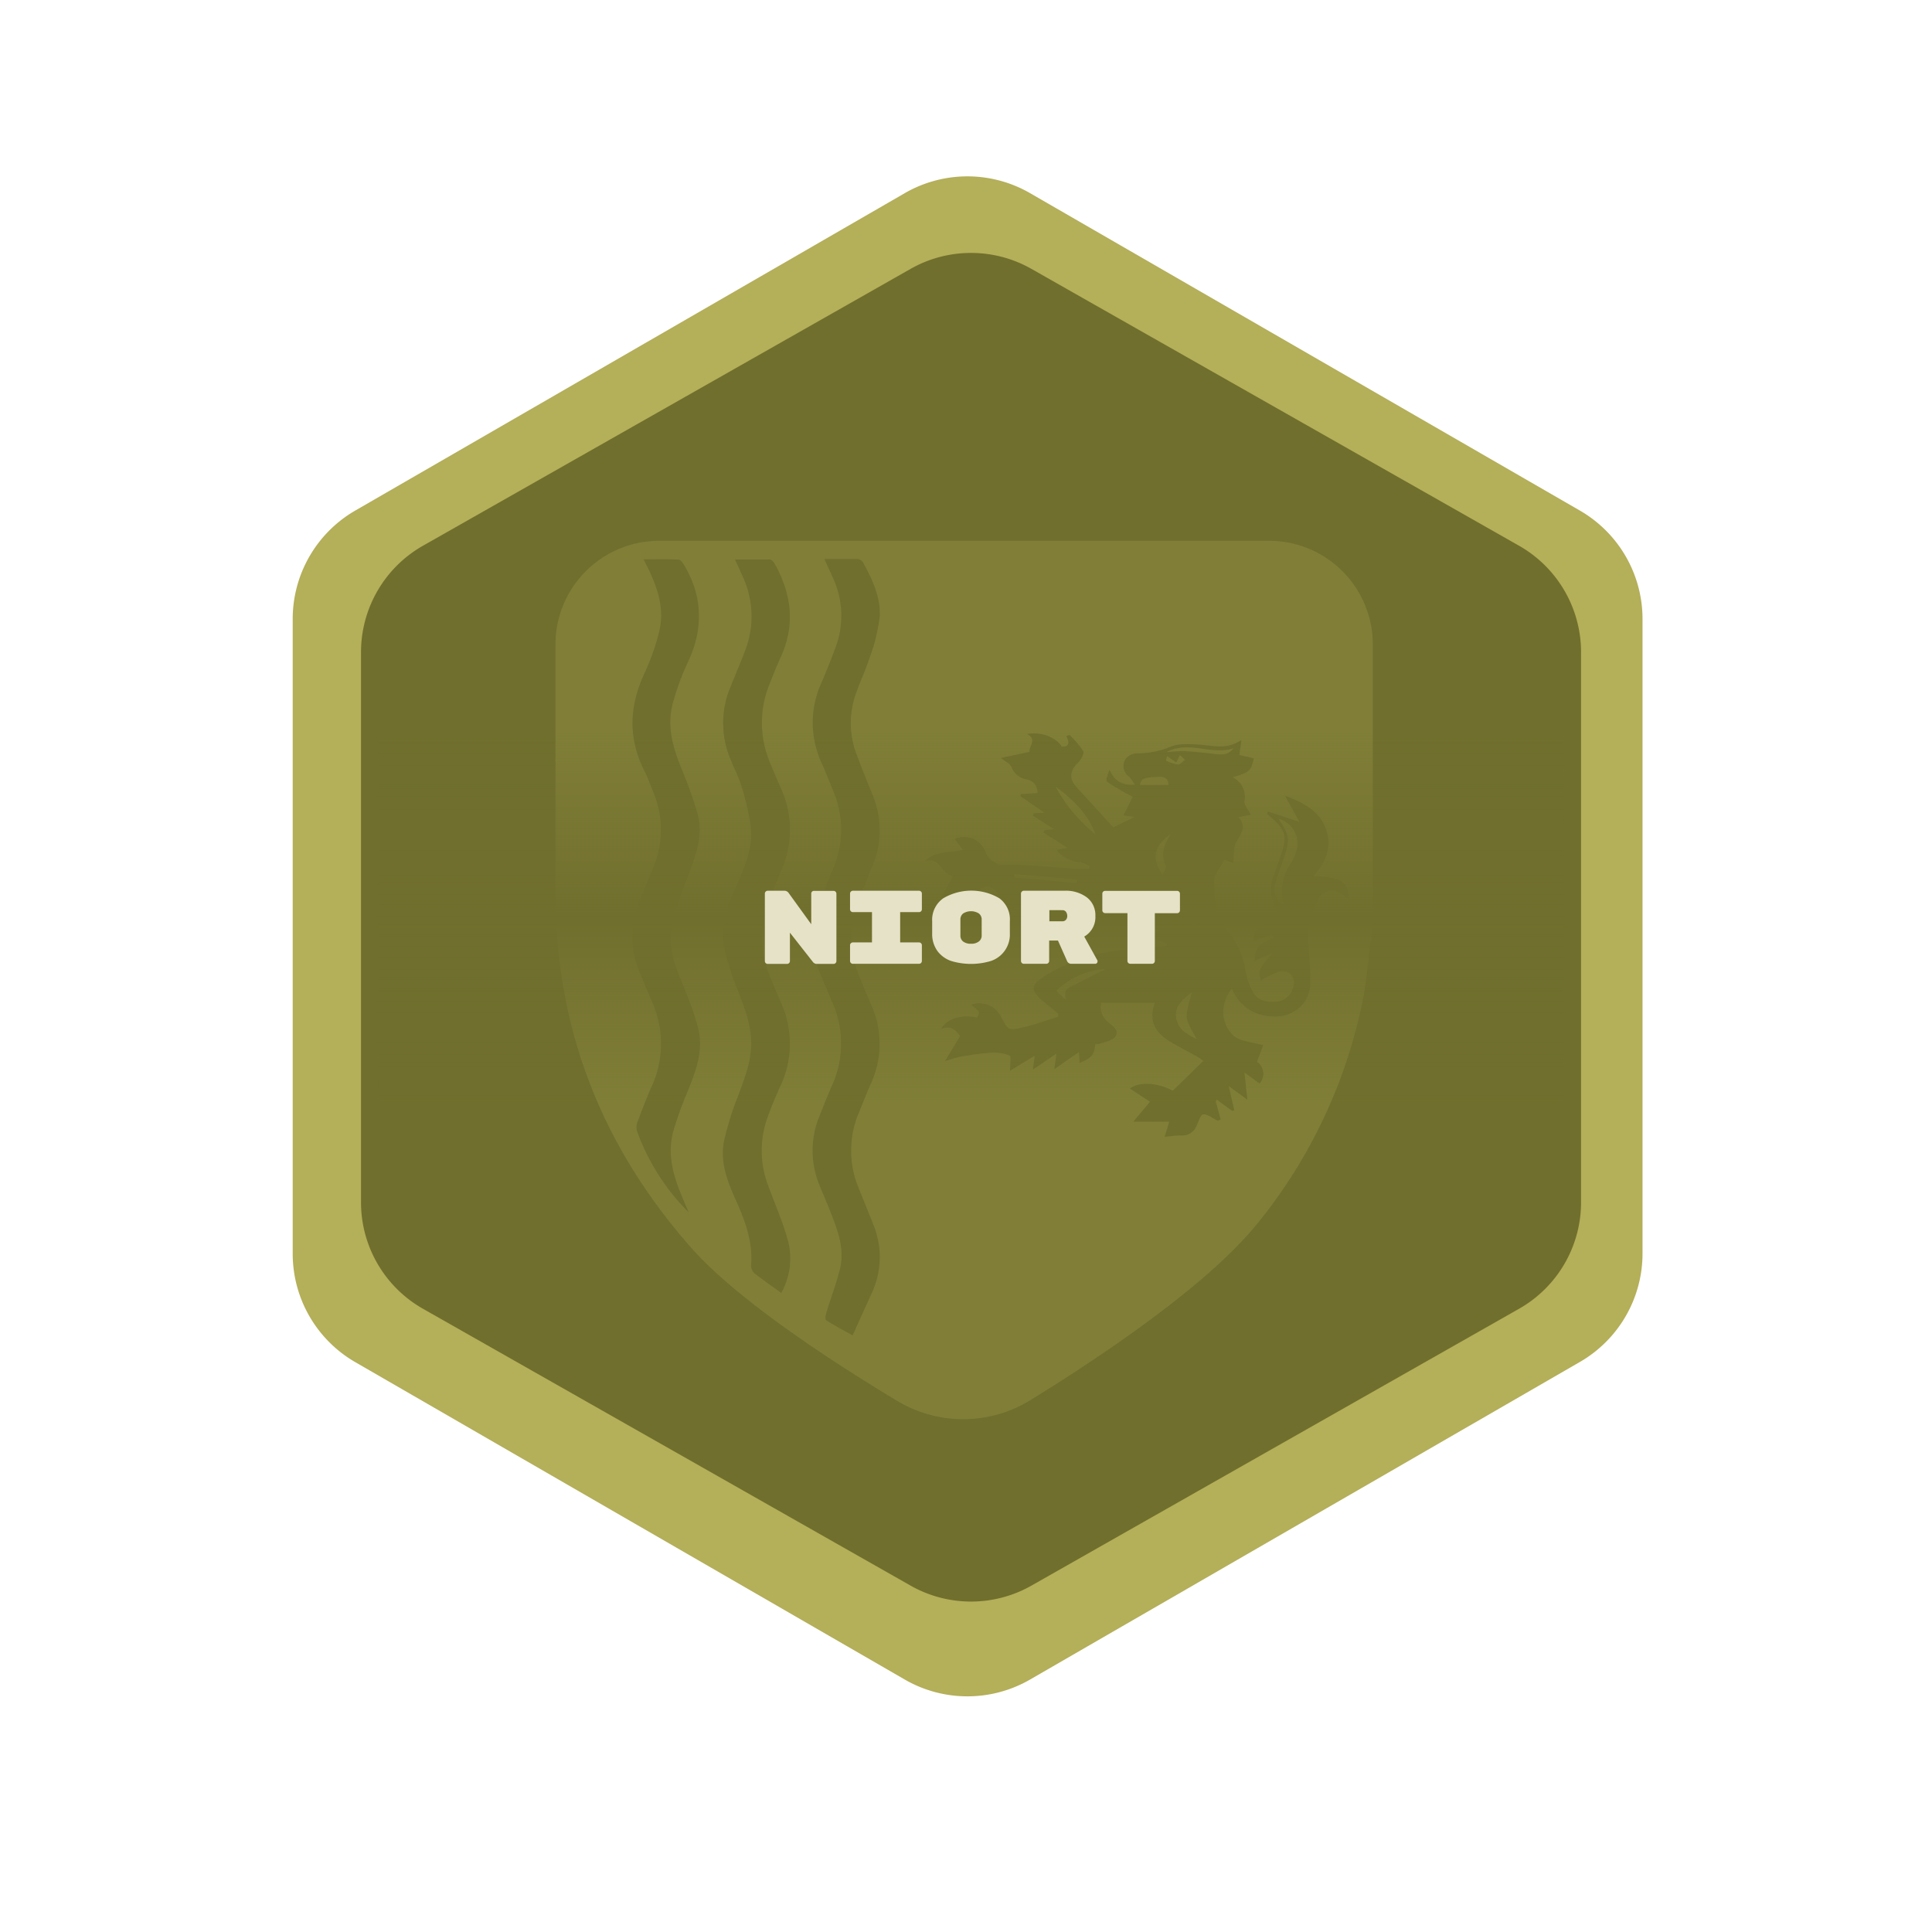 <svg xmlns="http://www.w3.org/2000/svg" xmlns:xlink="http://www.w3.org/1999/xlink" viewBox="0 0 346.99 346.99"><defs><style>.cls-1{fill:#b4af59;}.cls-2,.cls-3{fill:#706f2d;}.cls-2{stroke:#b4af59;stroke-miterlimit:10;}.cls-4{opacity:0.24;}.cls-5{fill:url(#Dégradé_sans_nom_14);}.cls-6{fill:#e5e2c8;}</style><linearGradient id="Dégradé_sans_nom_14" x1="174.4" y1="197.77" x2="174.4" y2="131.68" gradientUnits="userSpaceOnUse"><stop offset="0" stop-color="#706f2d" stop-opacity="0"/><stop offset="0.5" stop-color="#706f2d"/><stop offset="1" stop-color="#706f2d" stop-opacity="0"/></linearGradient></defs><g id="Médailles_Finales" data-name="Médailles Finales"><g id="Aquitaine"><path class="cls-1" d="M295,225.1V111.15A22.49,22.49,0,0,0,283.7,91.67L185,34.69a22.5,22.5,0,0,0-22.5,0l-98.68,57a22.49,22.49,0,0,0-11.25,19.48v114a22.49,22.49,0,0,0,11.25,19.48l98.68,57a22.5,22.5,0,0,0,22.5,0l98.68-57A22.49,22.49,0,0,0,295,225.1Z"/><path class="cls-2" d="M284.46,215.93V117.14a22.5,22.5,0,0,0-11.39-19.56L185.5,47.86a22.49,22.49,0,0,0-22.21,0L75.72,97.58a22.49,22.49,0,0,0-11.38,19.56v98.79a22.47,22.47,0,0,0,11.38,19.56l87.57,49.72a22.49,22.49,0,0,0,22.21,0l87.57-49.72A22.48,22.48,0,0,0,284.46,215.93Z"/><path class="cls-3" d="M216,137l2.58,4.27c-1.69,1.1.35,1.53.59,2.21a7.8,7.8,0,0,0-.27,1.4c1,.37,2,.64,3.16,1V149c-1.74,1.48-1.67,2.24.42,3.44a3.24,3.24,0,0,1,.84.53,4.87,4.87,0,0,1,.51,1c-.32.14-.63.28-.95.4l-3.44,1.35c-1.36-1.53-1.63-1.5-2.82.51-.53.9-1,.94-1.76.13-.51-.59-1.25-1-1.77-1.54a1.21,1.21,0,0,1-.14-1.12,7.21,7.21,0,0,1,1.49-1c-.57-1.12-.6-1.45-4.49.44l-2.2-2.08c2-.7,4-1.39,6.06-2.13a1,1,0,0,0,.47-.73c.11-2-2.27-5.1-4.31-5.49-3.35-.64-6.75-1-10.06-1.82a21.12,21.12,0,0,1-5.16-2.27,5.7,5.7,0,0,1-2.65-3.18,22.65,22.65,0,0,0-2.6-4.78,2.7,2.7,0,0,0-3.21-1.18c-4,1.18-8.12,2.2-12.1,3.51-1.34.44-2.41,1.64-3.66,2.39s-2.19,2.14-3.26,3.1a15.61,15.61,0,0,0-2.37,2.5c-2.33-.27-2,2.1-3.3,2.86-.56-1.3-1.51-1-2.58-.31,0-.34-.1-.73,0-.76,2.05-.89.88-2.53.92-3.88a1.2,1.2,0,0,1,.06-.2l1.29.18-.81-4-.56.11.5,2.48c-2.47.83-.18,2.75-1.13,4l-1.16.09v3.14l-.32-.2L155,147.41c-.33-.46-.75-1.34-1-1.3a4.33,4.33,0,0,0-1.68,1,9.15,9.15,0,0,0-1,1.27l-.78-1.78a15.45,15.45,0,0,0-1.92,1.06,8.12,8.12,0,0,0-1.19,1.38v-2.27l-2.67,1.93a2,2,0,0,0-2.45-1c-1.58.34-.9,1.74-1.18,2.9-1.37-.47-2.64-.54-2.77,1.47l-.4.06a6.83,6.83,0,0,1-.72-1.17c-.45-1.22-1.3-1.47-2-.38a12.3,12.3,0,0,0-.95,3l-4.18-1.12a5.42,5.42,0,0,1,.89-1.11,1.62,1.62,0,0,0,.53-2.26c-.57-.87-1.46-.42-2.16,0-1,.57-1.93,1.2-2.74,1.71-.71-.57-1.31-1-1.84-1.5-.24-.22-.55-.69-.47-.85a1.87,1.87,0,0,1,.9-.66c1.27-.54,2.61-.94,3.82-1.57.77-.41.32-2.4-.66-3.28-.39-.35-.76-.71-1.1-1l4.1-1.83a13.12,13.12,0,0,1,.13,2c-.13,1.76.9,2.67,2.59,2.11a15.57,15.57,0,0,0,2.3-1.09c1.5-.82,3-1.65,4.46-2.51,2.67-1.57,3.72-4.2,4.43-7,.28-1.09.42-2.23.62-3.36l3-.5-.32,2.44,2-1.25,1.65,1.85,1.06-1.6,1.58,1.13,1.08-1.36,2.24,1.22.38-1.3,3.59.54-.56-1.77,2.61-.16-.95-1.53,1.23-.53-1.66-1.55c.09-.12.14-.25.18-.25,5.39.19,10.41-2,15.69-2.46,3.83-.31,7.67-.69,11.5-.63a9.23,9.23,0,0,1,4.84,1.75,68.21,68.21,0,0,1,6.29,5.5c1.09,1,2,2.16,3.12,3.12a8.47,8.47,0,0,0,8.69,2C213.7,136.79,213.82,136.88,216,137Z"/><path class="cls-3" d="M193.87,122.28l3.75,1.16c4.83,1.52,9.71,2.58,14.83,1.85a8.61,8.61,0,0,0,5.32-2.74c2.37-2.6,1.56-5.91-1.76-8.17a13.41,13.41,0,0,0-11.14-1.86c-4.33,1-8.63,2.17-12.91,3.37-4.49,1.26-8.73,1.18-12.81-1.48-3.77-2.45-7.68-1.77-11.54,0l-1.15.54s-.1,0-.69,0a35,35,0,0,1,2.57-2.77,34.1,34.1,0,0,1,2.83-2.06l-.07-.41-2.82-.22v-.22l4.88.22.16-.22-1.92-1.4,5.33,1L176,107l4.89,2.1.23-.84,2.09,2.29.81-1.8.24,1.35c.82.69,1.4,1.51,2.15,1.73a12.49,12.49,0,0,0,4.71.72,36,36,0,0,0,6.27-1.71c5.79-1.81,11.63-2.3,17.49-.57a15,15,0,0,1,4.39,2.27c4.55,3.29,4.55,9.19.2,12.75a10.39,10.39,0,0,1-7.21,2.51c-3.74-.14-7.49-.33-11.22-.62a5,5,0,0,1-2.25-1c-1.71-1.16-3.36-2.43-5-3.65Z"/><path class="cls-3" d="M144.3,124.12c.71-.47,1.24-.79,1.73-1.15,1.42-1.07,1.6-1.94.79-3.61a1,1,0,0,1,0-.4c.06-1.41.08-2.82.18-4.23s.14-2.5-1.1-3.54a2.24,2.24,0,0,1,0-3.4c.94-.85,2.19-.75,3.33.26.21.18.41.37.57.53,1.11-.4,2.18-1.13,3.18-1.06,2.07.16,4.35-.75,6.22,1,.24.23.86.14,1.28.06,1.06-.2,2-.24,2.46,1s-.36,1.67-1.26,2.17a3.16,3.16,0,0,0-1,1.31,4,4,0,0,0-.45,1.48,16.58,16.58,0,0,0-.26,4.79c.24,1.19,1.4,2.19,2.2,3.35-1.09.86.27,1.26.63,2l-1.3.71,1.32,1.5-1.43.47,1.71,1.56-2.48.11.66,1.79-3-.9-.52,1.2c-1-.33-2.1-1.58-2.85.32l-1.68-1.09-1.1,1.41L151,129.77l-1.22.76c-.28-1.26-.28-1.26-2.59-1.39.31-1.9.31-1.89-1.7-1.87-.5,0-1,0-1.58-.09l2.17-2.52Zm9.79-11.73-1.07-.85-.58,1.06c-1.9-.93-3.15-.77-4,.34a5.87,5.87,0,0,0,.77.68c.49.3,1.12.86,1.49.74a30.91,30.91,0,0,0,3.6-1.68,7.16,7.16,0,0,0,2.4,1.27c.74.06,1.56-.6,2.34-1,.06,0,.08-.16.12-.26-1.32-2.06-3.47-.11-5.11-1.06Zm-3.72,5.26c-.81.63-.89,1.26,0,1.79a5.17,5.17,0,0,1,2.37,3.74c.27,1.33,1.51,2,2.4,1.35a4,4,0,0,0,1.07-1.89,8,8,0,0,1,2.22-3.41c.7-.65.63-1.18-.3-1.76-.72,1.77-1.45,1.91-3.45.64l1.58-1.86-.34-.31c-.61.37-1.23,1-1.83,1s-1.11-.74-1.67-1.16l-.3.31,1.61,2.17C152.06,119.75,151.26,119.6,150.37,117.65Zm-4.52-8.06.43.27,1.17-1.3-.26,1.75.55.15.71-2.17c-.51-.1-1.19-.44-1.5-.24C146.45,108.37,146.2,109.06,145.85,109.59Zm16.51,0,0-.42a6.27,6.27,0,0,0-1.5-.35c-.28,0-.8.37-.79.56a3.59,3.59,0,0,0,.47,1.23C160.68,109.31,161.57,109.55,162.36,109.64Z"/><path class="cls-3" d="M192.75,145.75c-1.26.62-1.27.65-.86,2.93-2-.19-1.37,1.48-1.79,2.55l-1.43-.83-.51,2.21c-1.53-1.12-2.13-.88-2.53,1-.14.63-.27,1.25-.43,2-.94-.64-1.69-1.74-2.59-.68l-1.74-.72-1.14,3.09-3.31.28c-.06-.46-.2-1.31-.27-2.15-.12-1.43-.65-1.76-1.94-1.09-.7.36-1.38.78-2.16,1.23-.64-1.35-.75-3-2.67-3.08v-.42c1.23-.27,2.46-.53,3.68-.83a11.05,11.05,0,0,0,1.35-.52,5.67,5.67,0,0,0-.6-1.35c-1-1.19-.83-2.46.36-3.1a1.15,1.15,0,0,1,1.86.91c.42,2.56,1.68,3.07,3.8,1.49a9.43,9.43,0,0,0,1.72-1.68,2.48,2.48,0,0,0,.11-3,34.22,34.22,0,0,1-2.09-3.54,4,4,0,0,1,1.06-5.15,57.14,57.14,0,0,1,6.55-4.23c1.33-.76,1.77-.39,2.34,1a9.56,9.56,0,0,0,1.26,2.13c1.24,1.6,1.15,2.28-.2,3.33a19.63,19.63,0,0,0-2.3,2.51,31.62,31.62,0,0,0,2.72,1.77,1.73,1.73,0,0,1,1.19,1.84A7.41,7.41,0,0,0,192.75,145.75Z"/><path class="cls-3" d="M139.55,137.4c.6-1.18,1.26-1.32-2.53-2.3.69-1.35,1.08-1.23-1.8-2.14.8-1.63.74-1.75-1.41-2.46,1-1.82-.73-1.5-1.27-2.14-.3-.49-.6-1-.88-1.48a3.66,3.66,0,0,0-.37-.71c-.38-.36-.82-.65-1.23-1a9.27,9.27,0,0,0-.76,1.23,1.71,1.71,0,0,0-.07.69c-.89-.73-1.84-1.46-2.75-2.24a.84.84,0,0,1-.27-.7,1.39,1.39,0,0,1,.63-.59c.47-.28,1.25-.42,1.38-.79a3,3,0,0,0,0-2.12c-.16-.32-1.16-.33-1.77-.27a9,9,0,0,0-1.91.6c.65-2.49.64-2.5-1.41-3.84.71-1.21,1.83-.61,2.79-.69.57,0,1.52-.13,1.62-.43.26-.75.38-1.7-.84-2a1.36,1.36,0,0,1-.7-1c0-.23.44-.66.77-.78,2-.71,2.2-.5,2.25,1.55a4.25,4.25,0,0,0,.32,1.91c.29.5,1.05,1.13,1.47,1s1.07-.81,1.36-1.38a8.23,8.23,0,0,0,.34-2.31l2.51,2.73-.92.56c-1.74,1-1.93,2.56-.29,3.7,2.77,1.92,5.63,3.7,8.45,5.53.4.26.83.46,1.34.75l-1.42,1.09,3.09.79a19,19,0,0,1-2.07,9.17,1.21,1.21,0,0,1-1.63.67C140.91,137.8,140.28,137.62,139.55,137.4Z"/><path class="cls-3" d="M133.38,157a2.58,2.58,0,0,1-2.38-1.91c-.09-.43.34-1,.53-1.46.53.33,1.32.55,1.55,1A7.22,7.22,0,0,1,133.38,157Z"/><path class="cls-3" d="M123.92,126.58a15.79,15.79,0,0,1,1.89-.57,2.38,2.38,0,0,1,1.38.14c.29.15.6.81.48,1a1.87,1.87,0,0,1-1.09.68A2.07,2.07,0,0,1,123.92,126.58Z"/><path class="cls-3" d="M121.32,120.58a13.59,13.59,0,0,1,.87-2.28c.09-.16.87-.06,1.25.11a1.1,1.1,0,0,1,.57.85c0,.26-.38.59-.66.75-.52.3-1.09.5-1.63.75Z"/><path class="cls-3" d="M129.9,139.77c-.82.69-.82.69-3.82.09C127.08,138.45,128.21,138.4,129.9,139.77Z"/><path class="cls-3" d="M220.89,155.52c.86-.06,1.65-.35,2.12-.08.62.35.12,1.9-.84,2.82Z"/><path class="cls-3" d="M125.16,150.71l-1,2.56a1.81,1.81,0,0,1-.36-2.63c.24-.3.85-.29,1.29-.43Z"/><path class="cls-3" d="M206.87,155.37a2,2,0,0,1,.27-2.67c.2-.21.69-.16,1-.22,0,.35.13.77,0,1A17.23,17.23,0,0,1,206.87,155.37Z"/><path class="cls-3" d="M169.62,156.33c-1.06-1.35-1-1.85.35-2.86C171.66,154.68,169.92,155.35,169.62,156.33Z"/><path class="cls-3" d="M127.48,111c-1.26,1.07-1.87-.1-2.64-.75C126.07,109.34,126.8,109.55,127.48,111Z"/><path class="cls-3" d="M214,155.94l-1.4,2c-.81-.7-1-1.46-.26-2C212.59,155.75,213.22,155.94,214,155.94Z"/><path class="cls-3" d="M173.11,145.78c-.47,1.79-1.63.61-2.61.87C171.15,145.3,171.93,145,173.11,145.78Z"/><path class="cls-3" d="M139.79,151.19c.35.24,1,.49,1,.7a9,9,0,0,1-.53,1.92l-.45-.11-.3-2.13Z"/><path class="cls-3" d="M224.75,148.47a7.5,7.5,0,0,1-1.44-.54c-.28-.18-.41-.58-.61-.88.36-.08.84-.34,1-.2a9,9,0,0,1,1.35,1.34Z"/><path class="cls-3" d="M135,111.56l.13,2.38c-1.9-.69-1-1.54-.62-2.33Z"/><path class="cls-3" d="M178.27,159.79l-.44-1.55,1-.14.13,1.56Z"/><path class="cls-3" d="M183.22,155.2c1.18.79,1.14,1.35.19,2.24Z"/><path class="cls-3" d="M153.62,120l.81,1.59.55-2c.67.91.67,3.3-.06,3.9a1.3,1.3,0,0,1-1.13-.18c-.28-1-.41-2.14-.59-3.22Z"/><path class="cls-3" d="M216,196.63l2.58,4.27c-1.69,1.11.35,1.53.59,2.22a7.92,7.92,0,0,0-.27,1.39c1,.38,2,.64,3.16,1v3.16c-1.74,1.47-1.67,2.24.42,3.44a3.22,3.22,0,0,1,.84.52,5,5,0,0,1,.51,1l-.95.4-3.44,1.34c-1.36-1.52-1.63-1.49-2.82.52-.53.89-1,.93-1.76.12-.51-.58-1.25-1-1.77-1.54a1.19,1.19,0,0,1-.14-1.11,7.21,7.21,0,0,1,1.49-1c-.57-1.12-.6-1.45-4.49.44l-2.2-2.08c2-.7,4-1.39,6.06-2.13a1,1,0,0,0,.47-.74c.11-2-2.27-5.09-4.31-5.48-3.35-.64-6.75-1-10.06-1.82a21.12,21.12,0,0,1-5.16-2.27,5.73,5.73,0,0,1-2.65-3.19,22.57,22.57,0,0,0-2.6-4.77,2.68,2.68,0,0,0-3.21-1.18c-4,1.18-8.12,2.19-12.1,3.51-1.34.44-2.41,1.63-3.66,2.38s-2.19,2.14-3.26,3.11a15.2,15.2,0,0,0-2.37,2.5c-2.33-.28-2,2.1-3.3,2.86-.56-1.31-1.51-1-2.58-.31,0-.34-.1-.73,0-.77,2.05-.89.88-2.53.92-3.88a1.56,1.56,0,0,1,.06-.2l1.29.19-.81-3.95-.56.11.5,2.48c-2.47.83-.18,2.75-1.13,4l-1.16.09v3.14l-.32-.2L155,207.08c-.33-.47-.75-1.35-1-1.3a4.21,4.21,0,0,0-1.68,1,9.15,9.15,0,0,0-1,1.27l-.78-1.78a13.23,13.23,0,0,0-1.92,1.06,8.12,8.12,0,0,0-1.19,1.38v-2.27l-2.67,1.93a2,2,0,0,0-2.45-1c-1.58.34-.9,1.73-1.18,2.9-1.37-.47-2.64-.55-2.77,1.47l-.4.05a6.83,6.83,0,0,1-.72-1.17c-.45-1.22-1.3-1.47-2-.37a12.16,12.16,0,0,0-.95,3l-4.18-1.13A6,6,0,0,1,131,211a1.61,1.61,0,0,0,.53-2.25c-.57-.87-1.46-.43-2.16,0-1,.57-1.93,1.19-2.74,1.71-.71-.57-1.31-1-1.84-1.5-.24-.22-.55-.69-.47-.85a1.81,1.81,0,0,1,.9-.66c1.27-.54,2.61-.94,3.82-1.58.77-.4.32-2.4-.66-3.27-.39-.35-.76-.71-1.1-1l4.1-1.83a13,13,0,0,1,.13,2c-.13,1.76.9,2.67,2.59,2.11a14.68,14.68,0,0,0,2.3-1.1c1.5-.81,3-1.64,4.46-2.51,2.67-1.56,3.72-4.2,4.43-7,.28-1.1.42-2.23.62-3.36l3-.5-.32,2.44,2-1.26,1.65,1.86,1.06-1.6,1.58,1.13,1.08-1.36,2.24,1.21.38-1.29,3.59.54-.56-1.78,2.61-.15-.95-1.53,1.23-.54-1.66-1.54c.09-.12.14-.25.18-.25,5.39.19,10.41-2,15.69-2.46,3.83-.31,7.67-.69,11.5-.64a9.33,9.33,0,0,1,4.84,1.76,65.34,65.34,0,0,1,6.29,5.5c1.09,1,2,2.16,3.12,3.12,2.53,2.18,5.41,3.06,8.69,2C213.7,196.46,213.82,196.54,216,196.63Z"/><path class="cls-3" d="M193.87,181.94l3.75,1.17c4.83,1.51,9.71,2.57,14.83,1.85a8.61,8.61,0,0,0,5.32-2.74c2.37-2.61,1.56-5.91-1.76-8.17a13.38,13.38,0,0,0-11.14-1.86c-4.33,1-8.63,2.16-12.91,3.36-4.49,1.27-8.73,1.19-12.81-1.47-3.77-2.46-7.68-1.77-11.54,0l-1.15.53a3.66,3.66,0,0,1-.69,0,35,35,0,0,1,2.57-2.77,34.1,34.1,0,0,1,2.83-2.06l-.07-.42-2.82-.21v-.23l4.88.23.16-.23-1.92-1.39,5.33,1-.69-1.86,4.89,2.11.23-.85,2.09,2.3.81-1.81.24,1.35c.82.69,1.4,1.52,2.15,1.74a12.28,12.28,0,0,0,4.71.71,36,36,0,0,0,6.27-1.7c5.79-1.82,11.63-2.31,17.49-.57a15,15,0,0,1,4.39,2.26c4.55,3.29,4.55,9.2.2,12.75a10.4,10.4,0,0,1-7.21,2.52c-3.74-.15-7.49-.33-11.22-.62a5,5,0,0,1-2.25-1c-1.71-1.17-3.36-2.43-5-3.66Z"/><path class="cls-3" d="M144.3,183.79c.71-.47,1.24-.79,1.73-1.16,1.42-1.06,1.6-1.94.79-3.6a1.07,1.07,0,0,1,0-.4c.06-1.41.08-2.83.18-4.24s.14-2.49-1.1-3.53a2.25,2.25,0,0,1,0-3.41c.94-.84,2.19-.74,3.33.26l.57.53c1.11-.39,2.18-1.13,3.18-1.05,2.07.16,4.35-.75,6.22.95.24.22.86.14,1.28.06,1.06-.21,2-.24,2.46,1s-.36,1.67-1.26,2.18a3.16,3.16,0,0,0-1,1.31,4,4,0,0,0-.45,1.47,16.6,16.6,0,0,0-.26,4.79c.24,1.2,1.4,2.2,2.2,3.36-1.09.86.27,1.26.63,2l-1.3.71,1.32,1.51-1.43.47,1.71,1.56-2.48.11.66,1.79-3-.91-.52,1.2c-1-.33-2.1-1.57-2.85.32l-1.68-1.08-1.1,1.41L151,189.44l-1.22.76c-.28-1.27-.28-1.27-2.59-1.39.31-1.91.31-1.9-1.7-1.87-.5,0-1-.05-1.58-.09l2.17-2.52Zm9.79-11.73L153,171.2l-.58,1.07c-1.9-.93-3.15-.77-4,.34a5.87,5.87,0,0,0,.77.68c.49.29,1.12.86,1.49.73a32.57,32.57,0,0,0,3.6-1.67,7,7,0,0,0,2.4,1.26c.74.07,1.56-.59,2.34-1,.06,0,.08-.15.12-.26-1.32-2.05-3.47-.11-5.11-1.05Zm-3.72,5.26c-.81.63-.89,1.26,0,1.78a5.18,5.18,0,0,1,2.37,3.75c.27,1.33,1.51,2,2.4,1.35a4,4,0,0,0,1.07-1.89,7.85,7.85,0,0,1,2.22-3.41c.7-.66.63-1.19-.3-1.76-.72,1.77-1.45,1.91-3.45.63l1.58-1.85-.34-.31c-.61.36-1.23,1-1.83,1s-1.11-.75-1.67-1.16l-.3.31,1.61,2.17C152.06,179.42,151.26,179.26,150.37,177.32Zm-4.52-8.06.43.27,1.17-1.3-.26,1.75.55.15.71-2.17c-.51-.1-1.19-.45-1.5-.24C146.45,168,146.2,168.73,145.85,169.26Zm16.51.05,0-.42a6.3,6.3,0,0,0-1.5-.36c-.28,0-.8.38-.79.57a3.66,3.66,0,0,0,.47,1.23C160.68,169,161.57,169.21,162.36,169.31Z"/><path class="cls-3" d="M192.75,205.42c-1.26.62-1.27.65-.86,2.93-2-.2-1.37,1.47-1.79,2.55l-1.43-.83c-.19.83-.35,1.52-.51,2.2-1.53-1.11-2.13-.87-2.53,1-.14.63-.27,1.26-.43,2-.94-.65-1.69-1.74-2.59-.68l-1.74-.72L179.73,217l-3.31.29c-.06-.47-.2-1.31-.27-2.16-.12-1.42-.65-1.75-1.94-1.08-.7.36-1.38.78-2.16,1.22-.64-1.35-.75-3-2.67-3.08v-.41c1.23-.28,2.46-.53,3.68-.83a13,13,0,0,0,1.35-.52,5.33,5.33,0,0,0-.6-1.35c-1-1.19-.83-2.47.36-3.1a1.15,1.15,0,0,1,1.86.91c.42,2.55,1.68,3.07,3.8,1.49a9.17,9.17,0,0,0,1.72-1.69,2.46,2.46,0,0,0,.11-3,35.31,35.31,0,0,1-2.09-3.54,4,4,0,0,1,1.06-5.15,57.22,57.22,0,0,1,6.55-4.24c1.33-.75,1.77-.38,2.34,1a9.28,9.28,0,0,0,1.26,2.12c1.24,1.6,1.15,2.29-.2,3.34a19,19,0,0,0-2.3,2.51c.9.59,1.77,1.26,2.72,1.76a1.74,1.74,0,0,1,1.19,1.85A7.5,7.5,0,0,0,192.75,205.42Z"/><path class="cls-3" d="M139.55,197.07c.6-1.19,1.26-1.33-2.53-2.31.69-1.34,1.08-1.22-1.8-2.13.8-1.63.74-1.75-1.41-2.46,1-1.83-.73-1.5-1.27-2.14-.3-.49-.6-1-.88-1.49-.14-.23-.19-.53-.37-.7-.38-.36-.82-.65-1.23-1a9.27,9.27,0,0,0-.76,1.23,1.67,1.67,0,0,0-.07.68c-.89-.72-1.84-1.46-2.75-2.24a.83.83,0,0,1-.27-.7,1.45,1.45,0,0,1,.63-.59c.47-.28,1.25-.41,1.38-.79a3,3,0,0,0,0-2.11c-.16-.32-1.16-.33-1.77-.28a10.33,10.33,0,0,0-1.91.6c.65-2.48.64-2.49-1.41-3.84.71-1.2,1.83-.6,2.79-.69.57,0,1.52-.12,1.62-.42.26-.76.38-1.7-.84-2.05a1.38,1.38,0,0,1-.7-1c0-.24.44-.66.77-.78,2-.71,2.2-.5,2.25,1.55a4.25,4.25,0,0,0,.32,1.91c.29.49,1.05,1.12,1.47,1s1.07-.81,1.36-1.38a8.11,8.11,0,0,0,.34-2.31l2.51,2.74-.92.56c-1.74,1-1.93,2.56-.29,3.7,2.77,1.92,5.63,3.7,8.45,5.53.4.25.83.46,1.34.75L142.15,187l3.09.78a19,19,0,0,1-2.07,9.17,1.21,1.21,0,0,1-1.63.68C140.91,197.47,140.28,197.29,139.55,197.07Z"/><path class="cls-3" d="M133.38,216.66a2.58,2.58,0,0,1-2.38-1.91c-.09-.43.34-1,.53-1.46.53.33,1.32.55,1.55,1A7.22,7.22,0,0,1,133.38,216.66Z"/><path class="cls-3" d="M123.92,186.25a14.14,14.14,0,0,1,1.89-.57,2.3,2.3,0,0,1,1.38.14c.29.15.6.81.48,1a1.83,1.83,0,0,1-1.09.69A2.07,2.07,0,0,1,123.92,186.25Z"/><path class="cls-3" d="M121.32,180.25a13.59,13.59,0,0,1,.87-2.28c.09-.16.87-.07,1.25.1a1.14,1.14,0,0,1,.57.86c0,.26-.38.58-.66.75a17,17,0,0,1-1.63.74Z"/><path class="cls-3" d="M129.9,199.43c-.82.7-.82.7-3.82.1C127.08,198.12,128.21,198.07,129.9,199.43Z"/><path class="cls-3" d="M220.89,215.19c.86-.06,1.65-.36,2.12-.09.62.36.12,1.9-.84,2.82Z"/><path class="cls-3" d="M125.16,210.37l-1,2.57a1.81,1.81,0,0,1-.36-2.63c.24-.3.85-.3,1.29-.43Z"/><path class="cls-3" d="M206.87,215a2,2,0,0,1,.27-2.67c.2-.22.69-.16,1-.23,0,.36.13.77,0,1A18.39,18.39,0,0,1,206.87,215Z"/><path class="cls-3" d="M169.62,216c-1.06-1.34-1-1.84.35-2.86C171.66,214.35,169.92,215,169.62,216Z"/><path class="cls-3" d="M127.48,170.66c-1.26,1.07-1.87-.1-2.64-.75C126.07,169,126.8,169.22,127.48,170.66Z"/><path class="cls-3" d="M214,215.61l-1.4,2c-.81-.7-1-1.45-.26-2C212.59,215.41,213.22,215.61,214,215.61Z"/><path class="cls-3" d="M173.11,205.44c-.47,1.8-1.63.62-2.61.88C171.15,205,171.93,204.69,173.11,205.44Z"/><path class="cls-3" d="M139.79,210.86c.35.23,1,.49,1,.7a8.77,8.77,0,0,1-.53,1.91l-.45-.1-.3-2.14Z"/><path class="cls-3" d="M224.75,208.13a6.89,6.89,0,0,1-1.44-.54c-.28-.17-.41-.57-.61-.87.36-.08.84-.35,1-.21a9.07,9.07,0,0,1,1.35,1.35Z"/><path class="cls-3" d="M135,171.22l.13,2.38c-1.9-.68-1-1.54-.62-2.32Z"/><path class="cls-3" d="M178.27,219.45l-.44-1.54,1-.15.13,1.57Z"/><path class="cls-3" d="M183.22,214.87c1.18.79,1.14,1.34.19,2.24Z"/><path class="cls-3" d="M153.62,179.69l.81,1.59.55-2c.67.91.67,3.29-.06,3.9-.21.17-1.09,0-1.13-.19-.28-1.05-.41-2.14-.59-3.21Z"/><g class="cls-4"><path class="cls-1" d="M207.81,139.52c-2.44.14-2.87.32-3.09,1.46h5.12C209.81,139.55,208.87,139.46,207.81,139.52Z"/><path class="cls-1" d="M212.81,136.46l-.89-.85-.66,1.33-1.65-1.14a5,5,0,0,0-.2.8,7.11,7.11,0,0,0,2.19.71C212,137.33,212.4,136.76,212.81,136.46Z"/><path class="cls-1" d="M191.36,179.55c-.12-1.86-.1-1.82,1.39-2.56,2-1,3.94-2,5.9-3a14.12,14.12,0,0,0-8.92,3.94Z"/><path class="cls-1" d="M182.13,157.59l11.23,1,.06-.62-11.24-1C182.16,157.17,182.15,157.38,182.13,157.59Z"/><path class="cls-1" d="M189.61,141.32a28,28,0,0,0,7.15,8.53C195.39,146.16,192.71,143.57,189.61,141.32Z"/><path class="cls-1" d="M209.38,155.49c-.92-1.93-.39-3.66.86-5.67-3,2.11-3.53,4.37-1.42,7.34C209,156.57,209.56,155.86,209.38,155.49Z"/><path class="cls-1" d="M227.91,97.13H118.38a18.63,18.63,0,0,0-18.62,18.64q0,22.32,0,44.65c0,24.39,8.35,45.53,24.41,63.71,8.32,9.41,25.38,20.51,37,27.49a23,23,0,0,0,23.89-.15c12.65-7.8,32-20.73,40.93-31.92a92.52,92.52,0,0,0,18.74-39.81c.76-3.74,1-7.58,1.55-11.38,0-.16,0-.33.07-.49a18.72,18.72,0,0,0,.21-2.79V115.76A18.63,18.63,0,0,0,227.91,97.13ZM123,177.73a57,57,0,0,1,2.39,6.91c1,4-.41,7.7-1.88,11.36a63.14,63.14,0,0,0-2.59,7.2c-1.05,3.9-.11,7.65,1.4,11.28.45,1.09.91,2.18,1.37,3.26a39.44,39.44,0,0,1-9.29-14.62,2.74,2.74,0,0,1,.14-1.73c.77-2.08,1.57-4.17,2.47-6.2a18.41,18.41,0,0,0,0-15.48c-.75-1.7-1.43-3.42-2.13-5.13a16.3,16.3,0,0,1,0-12.85q1.17-2.86,2.37-5.73a17.53,17.53,0,0,0,0-13.95c-.5-1.21-.93-2.45-1.52-3.61-3-5.94-2.71-11.79.11-17.72a39.75,39.75,0,0,0,2.52-7.21c1-3.82-.09-7.42-1.7-10.89-.3-.63-.62-1.25-1.08-2.17,2.23,0,4.26-.07,6.28.06.41,0,.87.72,1.15,1.21,3.28,5.67,3.28,11.41.5,17.3a44.78,44.78,0,0,0-2.68,7.34c-1.13,4.21.11,8.15,1.69,12a71.25,71.25,0,0,1,2.77,7.82c1.11,4.13-.52,7.89-1.91,11.69a52.35,52.35,0,0,0-2.84,9.29C120,170.9,121.61,174.33,123,177.73Zm17.33,54.5c-1.75-1.28-3.36-2.38-4.88-3.59a1.91,1.91,0,0,1-.56-1.42c.35-4.17-1.05-7.92-2.71-11.62-1.51-3.36-2.88-6.83-2.17-10.54a54.65,54.65,0,0,1,2.72-8.66c1-2.81,2.11-5.54,2.18-8.63.08-3.56-1.17-6.69-2.39-9.9a47.68,47.68,0,0,1-2.51-8c-.68-3.65.6-7.08,2.07-10.4,1.56-3.54,3.25-7.1,2.74-11.1a43.45,43.45,0,0,0-1.58-6.93c-.52-1.77-1.38-3.43-2.07-5.14a16.65,16.65,0,0,1,0-12.87c.87-2.17,1.8-4.32,2.62-6.5a16.94,16.94,0,0,0-.31-13.18c-.43-1-.89-2-1.48-3.27,2.19,0,4.22,0,6.25,0,.31,0,.71.46.91.8,3,5.4,3.71,10.94,1.07,16.72-.73,1.58-1.36,3.2-2,4.81a18.4,18.4,0,0,0,.12,14.29c.6,1.46,1.21,2.92,1.85,4.36a17.77,17.77,0,0,1,.18,14.71c-.66,1.55-1.23,3.14-1.91,4.68a18,18,0,0,0-.09,14.72c.63,1.51,1.22,3,1.89,4.52A17.85,17.85,0,0,1,140,195.4c-.82,1.83-1.6,3.69-2.25,5.59a17.5,17.5,0,0,0,.24,12c1.21,3.31,2.66,6.56,3.56,9.95A12.71,12.71,0,0,1,140.31,232.23ZM158,110.73a32,32,0,0,1-1.87,7.54c-.74,2.33-1.84,4.53-2.59,6.86a15.73,15.73,0,0,0,.32,10.4c.86,2.35,1.82,4.66,2.77,7a16.69,16.69,0,0,1,0,13.15c-.87,2.11-1.7,4.24-2.54,6.36a17.23,17.23,0,0,0,.2,13.19c.74,1.87,1.53,3.72,2.32,5.57a17,17,0,0,1-.24,13.9c-.76,1.75-1.46,3.52-2.17,5.28a17.35,17.35,0,0,0,0,13.35c.9,2.28,1.85,4.53,2.73,6.82a15.21,15.21,0,0,1-.4,12.17l-3.4,7.52c-1.62-.91-3.24-1.76-4.77-2.74-.2-.13-.08-.94.06-1.38.8-2.63,1.8-5.2,2.45-7.86.73-3-.08-5.83-1.1-8.6-.76-2.09-1.67-4.13-2.51-6.2a16.26,16.26,0,0,1-.11-12.55c.72-1.82,1.44-3.64,2.23-5.43a18.32,18.32,0,0,0,0-15.31c-.63-1.45-1.21-2.92-1.85-4.36a17.58,17.58,0,0,1,.25-15c.68-1.48,1.25-3,1.88-4.51a17.48,17.48,0,0,0,0-13.79c-.67-1.66-1.33-3.33-2.06-5a17.27,17.27,0,0,1-.05-14.54c.87-2,1.66-4,2.43-6.06a16.22,16.22,0,0,0-.51-13c-.42-.94-.85-1.87-1.41-3.12,2.16,0,4.05,0,5.94,0A1.41,1.41,0,0,1,155,101C156.68,104.06,158.18,107.26,158,110.73Zm84.2,50.8c-.48-.39-.87-.73-1.29-1a2.76,2.76,0,0,0-4.37,1.58c-.43,1.37-1.09,2.67-1.56,4a4.46,4.46,0,0,0-.11,1.55c.15,3,.52,6.07.45,9.1-.08,3.71-3.43,6.19-7.16,5.76a7.83,7.83,0,0,1-6.92-5c-2.18,2.81-2,6.39.4,8.58a5.68,5.68,0,0,0,2.24.92c1,.28,2,.45,3,.67-.34.9-.67,1.8-1.11,3a2.65,2.65,0,0,1,.45,3.92l-2.71-2c.18,1.74.33,3.12.52,4.9l-3.35-2.45c.38,1.65.7,3,1,4.38l-.39.07-2.74-2-.19.33c.29,1.08.59,2.17.87,3.23-.38.14-.5.23-.57.19-.87-.4-1.77-1.19-2.58-1.11-.5.05-.86,1.44-1.27,2.24a2.67,2.67,0,0,1-2.64,1.53c-1,0-2,.16-3,.26l.83-2.72h-6.46l3-3.58-3.61-2.39c1.7-1.23,4.77-1.11,7.72.39l5.46-5.34a14.36,14.36,0,0,0-1.24-.86c-1.52-.85-3.08-1.62-4.57-2.51-2.64-1.56-4.17-3.67-2.87-7.07h-9.66a3.5,3.5,0,0,0,1.09,3.34c.86.76,2.21,1.53,1.5,2.69-.48.78-2,1-3,1.38a1.88,1.88,0,0,1-.63,0c-.23,2-.58,2.42-2.85,3.42,0-.66-.06-1.35-.08-2l-4.46,3.11c.17-1.21.28-2,.4-2.82l-4.22,2.88c.14-1.13.23-1.8.31-2.48l-4.43,2.69c0-1.18.25-2.59-.05-2.72a7.6,7.6,0,0,0-3.35-.54,52.67,52.67,0,0,0-5.58.76,23.92,23.92,0,0,0-2.72.8c1-1.67,1.84-3.05,2.73-4.52-.7-1-1.61-2-3.38-1.31,1-1.86,3.78-2.66,6.46-2,.52-1.08.52-1.08-1.12-2.33a4.4,4.4,0,0,1,5.5,2.35c1.18,2.21,1.21,2.32,3.71,1.75,2.19-.49,4.3-1.28,6.45-1.94,0-.19,0-.37,0-.56-.94-.78-1.9-1.54-2.82-2.34-2.19-1.91-2.14-2.74.27-4.32A31.35,31.35,0,0,1,203,170.55c2.19-.14,4.38-.46,6.57-.71l.1-.35-4.09-1.64,3.09-.61a13.82,13.82,0,0,1-1.74-.7,39.89,39.89,0,0,1-5-3.19c-2.19-1.83-3.1-1.88-5.37-.29a23.79,23.79,0,0,1-4.48,2l-.28-.45.73-1.54L187.29,165l-.21-.36c.28-.6.57-1.19.72-1.52l-6.38,2-.21-.43,2.19-1.87c-2.05.74-3.92,2-6.44,1.31l1.48-1.32c.88-.77,1.33-1.65.5-2.68a2,2,0,0,0-2.9-.41,5.44,5.44,0,0,1-4.27,1.06,9.44,9.44,0,0,0-2.71.41l2.1-3.84c-2.17-.29-2.27-3.66-5.1-2.6,1.91-2,4.32-1.5,6.9-2.12l-1.51-1.93a4.08,4.08,0,0,1,5.48,2.15,3.49,3.49,0,0,0,3.62,2.45c4.29,0,8.58.48,12.86.74.7,0,1.41,0,2.11,0l.21-.45a5.57,5.57,0,0,0-1.65-.73,5.76,5.76,0,0,1-4.32-2.2l2-.37-4.33-2.75.15-.43,1.71-.2-3.8-2.43.18-.41,1.9-.11-4.36-3,.19-.35,2.93-.18a2.34,2.34,0,0,0-2-2.46,3.45,3.45,0,0,1-2.64-2.16c-.29-.68-1.22-1.08-1.95-1.68l5.15-1.09c-.12-1,1.44-2.2-.43-3.21,2.43-.48,5.22.57,6.22,2.26,1.48.08,1.36-.78.83-1.89l.57-.21a16,16,0,0,1,2.47,2.9c.23.43-.4,1.59-.94,2.1-1.34,1.26-1.65,2.8-.48,4.11,2.27,2.55,4.59,5.05,6.82,7.5l3.82-1.88-2-.27,1.67-3.35a43.45,43.45,0,0,1-4.6-2.68c-.3-.22.12-1.4.45-2.19.81,2,2.19,2.85,4.52,2.71a6.88,6.88,0,0,0-1-1.43,2.34,2.34,0,0,1-.66-3.2,2.75,2.75,0,0,1,2.07-1,15.65,15.65,0,0,0,5.95-1.17c1.54-.66,3.51-.5,5.28-.4,2.39.13,4.8,1,7.52-.85-.18,1.3-.28,2-.37,2.71l2.58.59c-.5,2.3-.74,2.52-3.82,3.42a3.82,3.82,0,0,1,2.15,4.24c-.08.74.69,1.57,1.14,2.48l-2.22.43c1.45,1.61.58,2.85-.34,4.35-.61,1-.42,2.44-.62,3.87l-1.55-.54c-.46.76-.89,1.46-1.31,2.17-.2.34-.53.71-.52,1.06a33.12,33.12,0,0,0,.28,5.18,7,7,0,0,0,1.44,3.65,13.79,13.79,0,0,1,3.89,8,12.52,12.52,0,0,0,1.33,3.65c.8,1.56,2.33,1.82,3.93,1.76a3.32,3.32,0,0,0,3.15-2.18c.85-2-.25-3.65-2.42-3.22a13,13,0,0,0-3.2,1.6c-.58-1.76-.38-2.19,2.13-5l-3.21,1.43c-.35-2.33,1.27-3.33,3.28-4.05l-.33-.57-3.24,1.12c0-2.3.8-3,4.65-3.71-.32-1-.6-1.92-1-2.85a7,7,0,0,1,0-5.25c.51-1.31.92-2.67,1.39-4,1-2.95.72-4.14-1.62-6.18-.33-.28-.64-.57-1-.86.06-.15.12-.3.17-.45l5.67,1.87c-.86-1.56-1.68-3-2.59-4.71,3.12,1.2,6,2.57,7.25,5.74s.27,6.13-2.14,8.67C241.09,157.63,242.27,158.4,242.17,161.53Z"/><path class="cls-1" d="M229.62,147.05c2,3,2.13,3.71.86,7.36-.47,1.33-1,2.65-1.36,4a3.37,3.37,0,0,0,1.58,4.27,8.3,8.3,0,0,1,1.24-7.75,8,8,0,0,0,.84-1.94A4.6,4.6,0,0,0,229.62,147.05Z"/><path class="cls-1" d="M221.58,134.38c-4,1.37-7.94-1.48-12.09.69,1.41-.08,2.38-.22,3.35-.17,1.78.11,3.57.31,5.34.52S220.61,135.48,221.58,134.38Z"/><path class="cls-1" d="M214.05,178.22c-1.55,1.24-3.11,2.33-2.82,4.53s2.15,3.08,3.69,3.87c-.59-1.21-1.61-2.48-1.76-3.85S213.69,179.85,214.05,178.22Z"/><path class="cls-1" d="M211.39,162.75a37.37,37.37,0,0,0-3.71,1.29l7.61,2.49c-.88-1.16-1.65-2.27-2.54-3.28A1.67,1.67,0,0,0,211.39,162.75Z"/></g><rect class="cls-5" x="67.97" y="131.68" width="212.86" height="66.08"/></g><g id="Textes"><path class="cls-6" d="M146.23,160h3.48a.49.49,0,0,1,.36.15.49.49,0,0,1,.15.35v12.11a.51.51,0,0,1-.51.51h-3a.9.9,0,0,1-.75-.4l-4.09-5.21v5.1a.51.51,0,0,1-.51.51h-3.48a.51.51,0,0,1-.51-.51V160.48a.49.49,0,0,1,.15-.35.49.49,0,0,1,.36-.15h3a.89.89,0,0,1,.74.37l4.08,5.64v-5.51a.49.49,0,0,1,.15-.35A.49.49,0,0,1,146.23,160Z"/><path class="cls-6" d="M165.06,163.82h-3.39v5.44h3.39a.49.49,0,0,1,.36.15.47.47,0,0,1,.15.35v2.83a.51.51,0,0,1-.51.51H153.18a.51.51,0,0,1-.51-.51v-2.83a.47.47,0,0,1,.15-.35.49.49,0,0,1,.36-.15h3.43v-5.44h-3.43a.51.51,0,0,1-.51-.51v-2.83a.49.49,0,0,1,.15-.35.49.49,0,0,1,.36-.15h11.88a.49.49,0,0,1,.36.15.49.49,0,0,1,.15.35v2.83a.51.51,0,0,1-.51.51Z"/><path class="cls-6" d="M181.37,165.42v2.23a5,5,0,0,1-3.39,4.94,12.36,12.36,0,0,1-7.16,0,5.16,5.16,0,0,1-2.46-1.79,5.22,5.22,0,0,1-.94-3.18v-2.16a4.71,4.71,0,0,1,2-4.13,9.92,9.92,0,0,1,10.06,0A4.69,4.69,0,0,1,181.37,165.42Zm-8.88-.3V168a1.31,1.31,0,0,0,.51,1.11,2.26,2.26,0,0,0,1.4.39,2.19,2.19,0,0,0,1.39-.4,1.32,1.32,0,0,0,.52-1.12v-2.8a1.33,1.33,0,0,0-.52-1.13,2.66,2.66,0,0,0-2.79,0A1.33,1.33,0,0,0,172.49,165.12Z"/><path class="cls-6" d="M197.11,172.52a.4.4,0,0,1,0,.2.39.39,0,0,1-.12.26.4.4,0,0,1-.29.12h-4.26a.8.8,0,0,1-.78-.47l-1.65-3.71h-1.58v3.67a.49.49,0,0,1-.15.36.49.49,0,0,1-.35.15h-4.05a.51.51,0,0,1-.51-.51V160.48a.49.49,0,0,1,.15-.35.49.49,0,0,1,.36-.15h7.29a6.29,6.29,0,0,1,4.07,1.22,4,4,0,0,1,1.49,3.31,4,4,0,0,1-2,3.7Zm-8.64-9.06v2h2.34a.78.78,0,0,0,.64-.27,1,1,0,0,0,.23-.68,1.28,1.28,0,0,0-.22-.73.75.75,0,0,0-.65-.31Z"/><path class="cls-6" d="M198.48,160h12.93a.49.49,0,0,1,.36.15.49.49,0,0,1,.15.35v3a.51.51,0,0,1-.51.51h-4v8.58a.49.49,0,0,1-.15.36.49.49,0,0,1-.35.15H203a.51.51,0,0,1-.51-.51V164h-4a.51.51,0,0,1-.51-.51v-3a.49.49,0,0,1,.15-.35A.49.49,0,0,1,198.48,160Z"/></g></g></svg>
